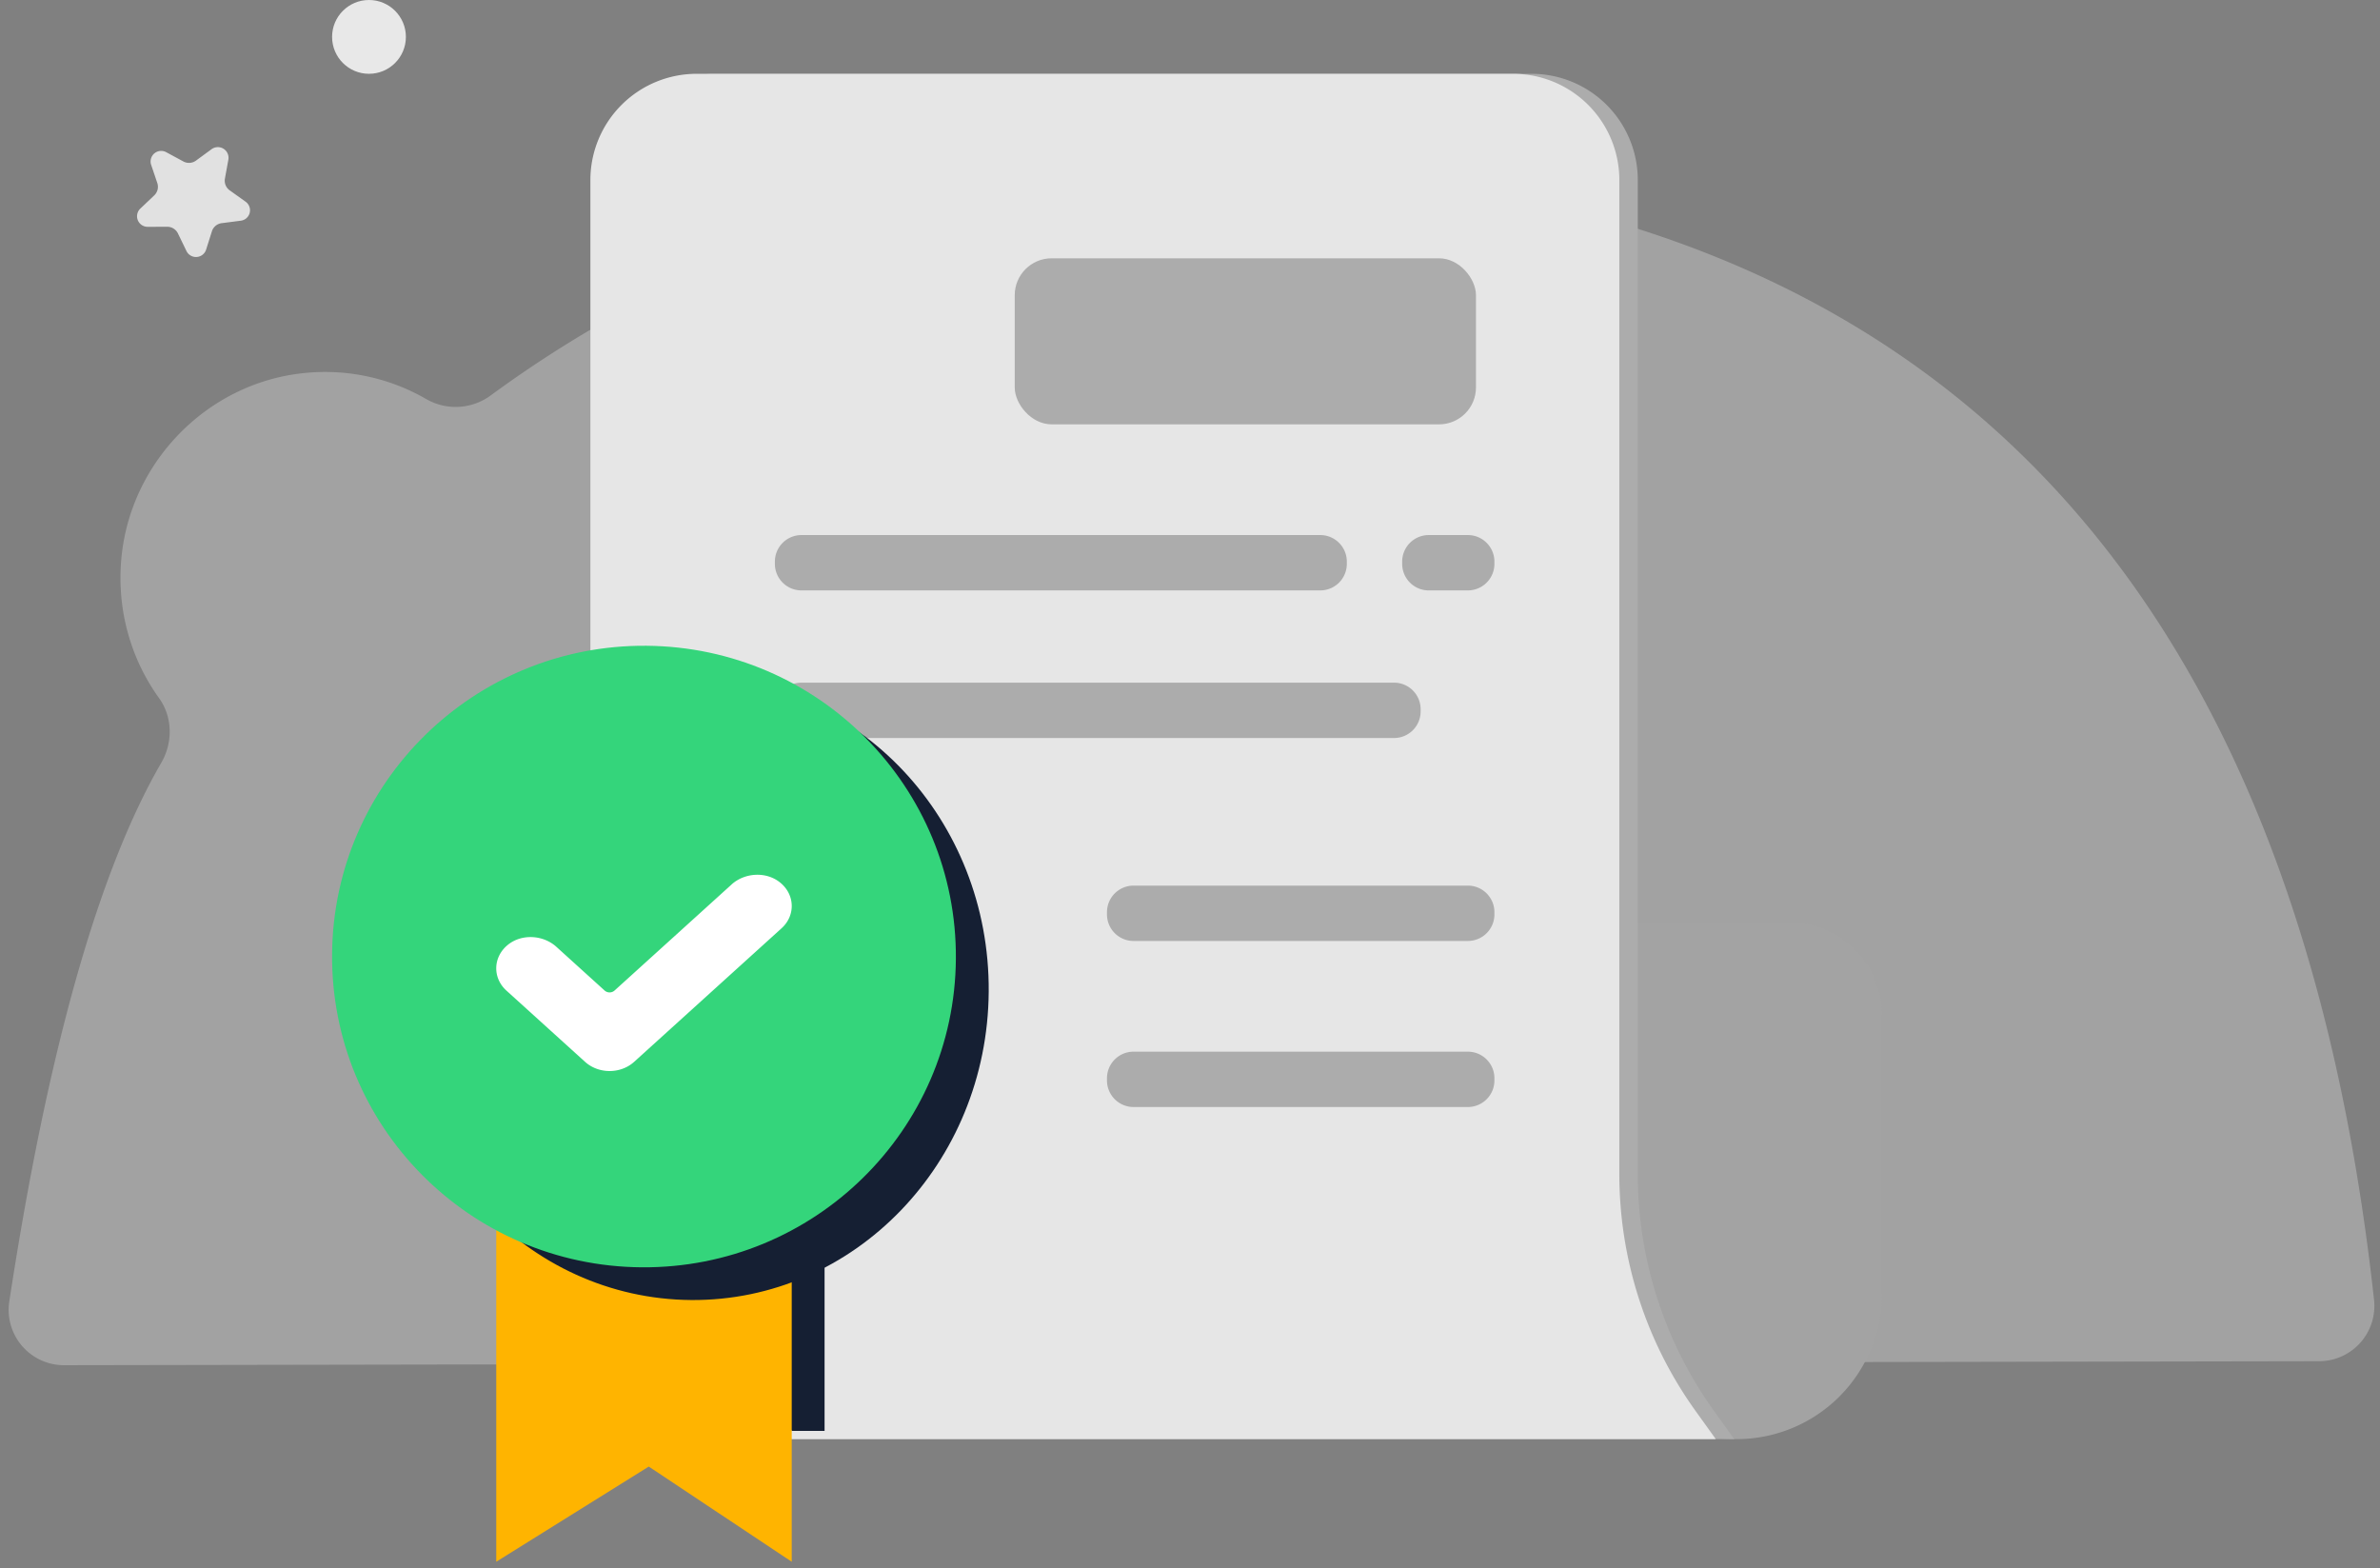 <svg xmlns="http://www.w3.org/2000/svg" width="129" height="85"><rect width="100%" height="100%" fill="#808080" stroke="none"/><g fill="none" fill-rule="evenodd"><path fill="#F0F0F0" fill-rule="nonzero" d="M128.677 70.45C124.187 29.485 102.824 9 64.588 9c-14.197 0-27.325 4.613-37.985 12.427a3.198 3.198 0 0 1-3.494.205 10.957 10.957 0 0 0-6.641-1.411c-5.22.533-9.42 4.817-9.893 10.073-.25 2.829.546 5.46 2.05 7.551.73 1.016.751 2.39.125 3.48C5.329 47.233 2.58 56.97.503 70.54a3.001 3.001 0 0 0 2.972 3.454l122.225-.216a3 3 0 0 0 2.977-3.327z" opacity=".305"/><circle cx="20" cy="2" r="2" fill="#E8E8E8" fill-rule="nonzero"/><path fill="#A3A3A3" d="M94.13 78a7.87 7.87 0 0 0 7.87-7.87V55a5 5 0 0 0-5-5H79l5.285 20.382A10.17 10.17 0 0 0 94.13 78z"/><path fill="#E1E1E1" d="m11.485 12.538-.313.99a.575.575 0 0 1-1.066.077l-.462-.954a.641.641 0 0 0-.578-.36l-1.064.003a.574.574 0 0 1-.395-.99l.753-.714a.64.64 0 0 0 .166-.67l-.334-.987a.573.573 0 0 1 .814-.686l.934.505a.64.64 0 0 0 .682-.047l.844-.618a.578.578 0 0 1 .911.57l-.186 1.024a.641.641 0 0 0 .258.635l.86.614a.57.57 0 0 1-.258 1.032l-1.038.134a.64.64 0 0 0-.528.442z"/><path fill="#ACACAC" d="M38.76 4h44.251a5.76 5.76 0 0 1 5.76 5.76v53.88c0 4.606 1.447 9.097 4.135 12.838L94 78H38.76A5.76 5.76 0 0 1 33 72.24V9.76A5.76 5.76 0 0 1 38.76 4z"/><path fill="#E6E6E6" d="M37.76 4h44.251a5.76 5.76 0 0 1 5.76 5.76v53.88c0 4.606 1.447 9.097 4.135 12.838L93 78H37.76A5.76 5.76 0 0 1 32 72.24V9.76A5.76 5.76 0 0 1 37.76 4z"/><path fill="#ACACAC" d="M43.44 29h28.12c.795 0 1.44.645 1.44 1.44v.12A1.44 1.44 0 0 1 71.56 32H43.44A1.44 1.44 0 0 1 42 30.56v-.12c0-.795.645-1.44 1.44-1.44zm34 0h2.12c.795 0 1.44.645 1.44 1.44v.12A1.44 1.44 0 0 1 79.56 32h-2.12A1.44 1.44 0 0 1 76 30.56v-.12c0-.795.645-1.44 1.44-1.44zm-16 19h18.12c.795 0 1.44.645 1.44 1.44v.12A1.44 1.44 0 0 1 79.56 51H61.44A1.44 1.44 0 0 1 60 49.56v-.12c0-.795.645-1.44 1.44-1.44zm0 9h18.12c.795 0 1.44.645 1.44 1.44v.12A1.44 1.44 0 0 1 79.56 60H61.44A1.44 1.44 0 0 1 60 58.56v-.12c0-.795.645-1.44 1.44-1.44zm-18-20h32.12c.795 0 1.44.645 1.44 1.44v.12A1.44 1.44 0 0 1 75.56 40H43.44A1.44 1.44 0 0 1 42 38.56v-.12c0-.795.645-1.44 1.44-1.44z"/><rect width="25" height="9" x="55" y="14" fill="#ACACAC" rx="2"/><rect width="7" height="2" x="33" y="49" fill="#ACACAC" rx="1"/><path fill="#151F33" d="M32.236 58.05h12.457v19.504h-1.78z"/><path fill="#FFB400" d="M26.898 56.277h16.015v28.369l-7.748-5.158-8.267 5.158z"/><path fill="#151F33" d="M21.56 53.488c.064-9.296 7.29-16.784 16.135-16.714 8.848.074 15.96 7.671 15.895 16.972-.066 9.3-7.29 16.784-16.135 16.715-8.845-.07-15.966-7.668-15.895-16.973z"/><path fill="#34D57B" d="M34.779 68.688C25.443 68.618 17.926 61.02 18 51.715 18.069 42.42 25.696 34.931 35.032 35c9.34.075 16.848 7.672 16.778 16.973-.069 9.3-7.695 16.784-17.031 16.715"/><path fill="#FFF" d="m39.652 47.94-6.345 5.749a.406.406 0 0 1-.533 0l-2.617-2.371c-.709-.643-1.863-.719-2.616-.12-.826.658-.857 1.798-.092 2.492l4.261 3.86c.735.666 1.928.666 2.663 0l7.989-7.238c.765-.693.734-1.833-.092-2.49-.755-.6-1.91-.525-2.618.117"/></g></svg>
